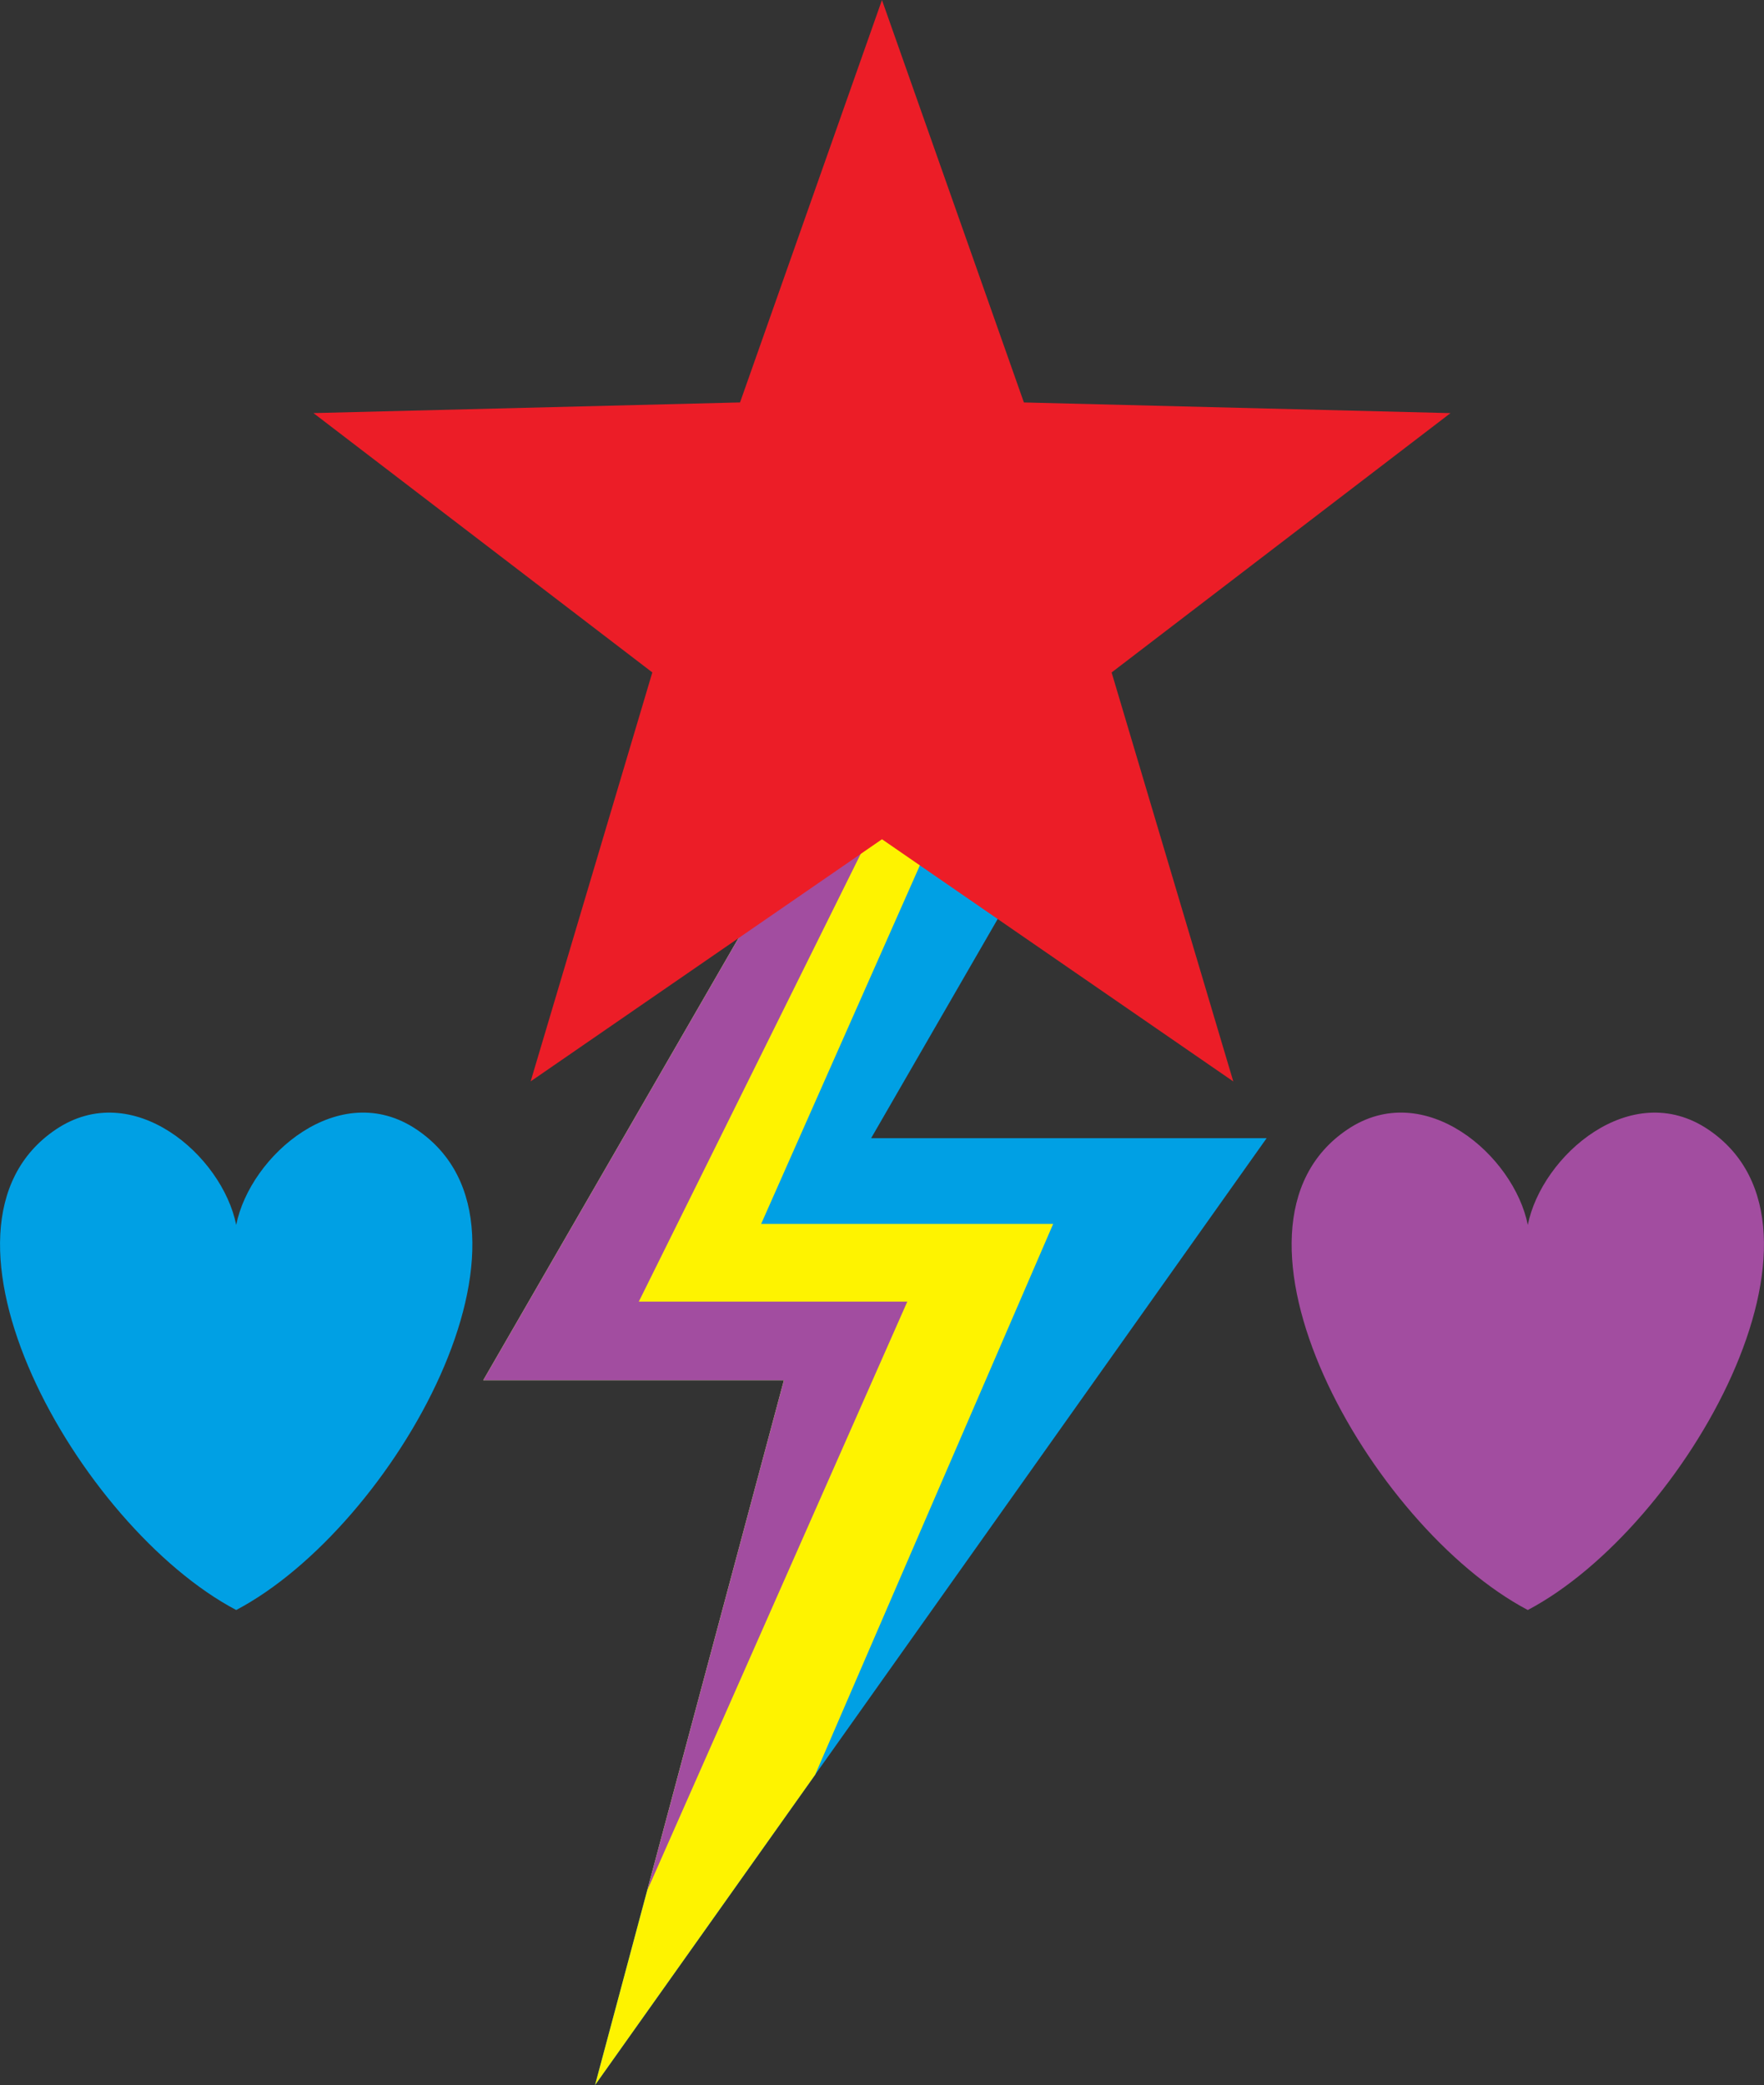 <?xml version="1.0" encoding="UTF-8" standalone="no"?>
<!-- Created with Inkscape (http://www.inkscape.org/) -->

<svg
   xmlns:dc="http://purl.org/dc/elements/1.1/"
   xmlns:cc="http://creativecommons.org/ns#"
   xmlns:rdf="http://www.w3.org/1999/02/22-rdf-syntax-ns#"
   xmlns:svg="http://www.w3.org/2000/svg"
   xmlns="http://www.w3.org/2000/svg"
   xmlns:sodipodi="http://sodipodi.sourceforge.net/DTD/sodipodi-0.dtd"
   xmlns:inkscape="http://www.inkscape.org/namespaces/inkscape"
   width="33.973mm"
   height="40.156mm"
   viewBox="0 0 33.973 40.156"
   version="1.1"
   id="svg943"
   inkscape:version="0.92.4 (5da689c313, 2019-01-14)"
   sodipodi:docname="starflashing twinkle cm.svg">
  <rect x="0" y="0" width="33.973" height="40.156" fill="#333333" stroke="none"/>
  <defs
     id="defs937" />
  <sodipodi:namedview
     id="base"
     pagecolor="#ffffff"
     bordercolor="#666666"
     borderopacity="1.0"
     inkscape:pageopacity="0.0"
     inkscape:pageshadow="2"
     inkscape:zoom="3.959798"
     inkscape:cx="43.636422"
     inkscape:cy="84.697166"
     inkscape:document-units="mm"
     inkscape:current-layer="layer1"
     showgrid="false"
     fit-margin-top="0"
     fit-margin-left="0"
     fit-margin-right="0"
     fit-margin-bottom="0"
     inkscape:snap-global="true"
     inkscape:window-width="1366"
     inkscape:window-height="705"
     inkscape:window-x="-8"
     inkscape:window-y="-8"
     inkscape:window-maximized="1" />
  <g
     inkscape:label="Layer 1"
     inkscape:groupmode="layer"
     id="layer1"
     transform="translate(-77.508,-129.511)">
    <g
       transform="translate(-156.482,100.654)"
       id="g911"
       inkscape:label="big cm"
       style="display:inline"
       inkscape:export-xdpi="2990.6438"
       inkscape:export-ydpi="2990.6438">
      <path
         sodipodi:nodetypes="ccccc"
         inkscape:connector-curvature="0"
         id="path885"
         d="m 235.064,50.611 c 1.485,-1 3.207,0.501 3.475,1.837 0.267,-1.336 1.989,-2.838 3.475,-1.837 2.806,1.89 -0.434,7.651 -3.475,9.254 -3.04,-1.604 -6.281,-7.364 -3.475,-9.254 z"
         style="fill:#00a0e4;fill-opacity:1;stroke:none;stroke-width:0.265;stroke-linecap:butt;stroke-linejoin:miter;stroke-miterlimit:4;stroke-dasharray:none;stroke-opacity:1" />
      <path
         sodipodi:nodetypes="ccccc"
         style="fill:#a24da0;fill-opacity:1;stroke:none;stroke-width:0.265;stroke-linecap:butt;stroke-linejoin:miter;stroke-miterlimit:4;stroke-dasharray:none;stroke-opacity:1"
         d="m 266.889,50.611 c -1.485,-1 -3.207,0.501 -3.475,1.837 -0.267,-1.336 -1.989,-2.838 -3.475,-1.837 -2.806,1.89 0.434,7.651 3.475,9.254 3.04,-1.604 6.281,-7.364 3.475,-9.254 z"
         id="path893"
         inkscape:connector-curvature="0" />
      <path
         sodipodi:nodetypes="cccccccc"
         inkscape:connector-curvature="0"
         id="path895"
         d="m 249.606,44.512 -6.309,10.928 h 5.79 l -3.637,13.574 12.934,-18.236 h -7.617 l 3.514,-6.086 z"
         style="fill:#00a0e4;fill-opacity:1;stroke:none;stroke-width:0.265px;stroke-linecap:butt;stroke-linejoin:miter;stroke-opacity:1" />
      <path
         style="fill:#fef300;fill-opacity:1;stroke:none;stroke-width:0.265px;stroke-linecap:butt;stroke-linejoin:miter;stroke-opacity:1"
         d="m 249.606,44.512 -6.309,10.928 h 5.79 l -3.637,13.574 4.239,-5.976 4.584,-10.609 h -5.624 l 3.462,-7.82 z"
         id="path897"
         inkscape:connector-curvature="0"
         sodipodi:nodetypes="ccccccccc" />
      <path
         sodipodi:nodetypes="cccccccc"
         inkscape:connector-curvature="0"
         id="path899"
         d="m 249.606,44.512 -6.309,10.928 h 5.79 l -2.633,9.828 5.01,-11.343 h -5.171 l 4.64,-9.362 z"
         style="fill:#a24da0;fill-opacity:1;stroke:none;stroke-width:0.265px;stroke-linecap:butt;stroke-linejoin:miter;stroke-opacity:1" />
      <path
         transform="rotate(28.472,249.453,39.288)"
         inkscape:transform-center-y="-2.4180498"
         inkscape:transform-center-x="-1.1799099"
         d="m 253.525,43.601 -3.725,7.325 -1.695,-8.041 -8.118,-1.279 7.124,-4.097 -1.292,-8.116 6.098,5.51 7.32,-3.736 -3.356,7.502 5.815,5.807 z"
         inkscape:randomized="0"
         inkscape:rounded="0"
         inkscape:flatsided="false"
         sodipodi:arg2="1.7021886"
         sodipodi:arg1="1.0738701"
         sodipodi:r2="11.512624"
         sodipodi:r1="4.6506586"
         sodipodi:cy="39.512897"
         sodipodi:cx="251.30795"
         sodipodi:sides="5"
         id="path881"
         style="opacity:1;fill:#ec1d27;fill-opacity:1;fill-rule:nonzero;stroke:none;stroke-width:0.265;stroke-linecap:butt;stroke-linejoin:miter;stroke-miterlimit:4;stroke-dasharray:none;stroke-dashoffset:0;stroke-opacity:1;paint-order:normal"
         sodipodi:type="star" />
    </g>
  </g>
</svg>
